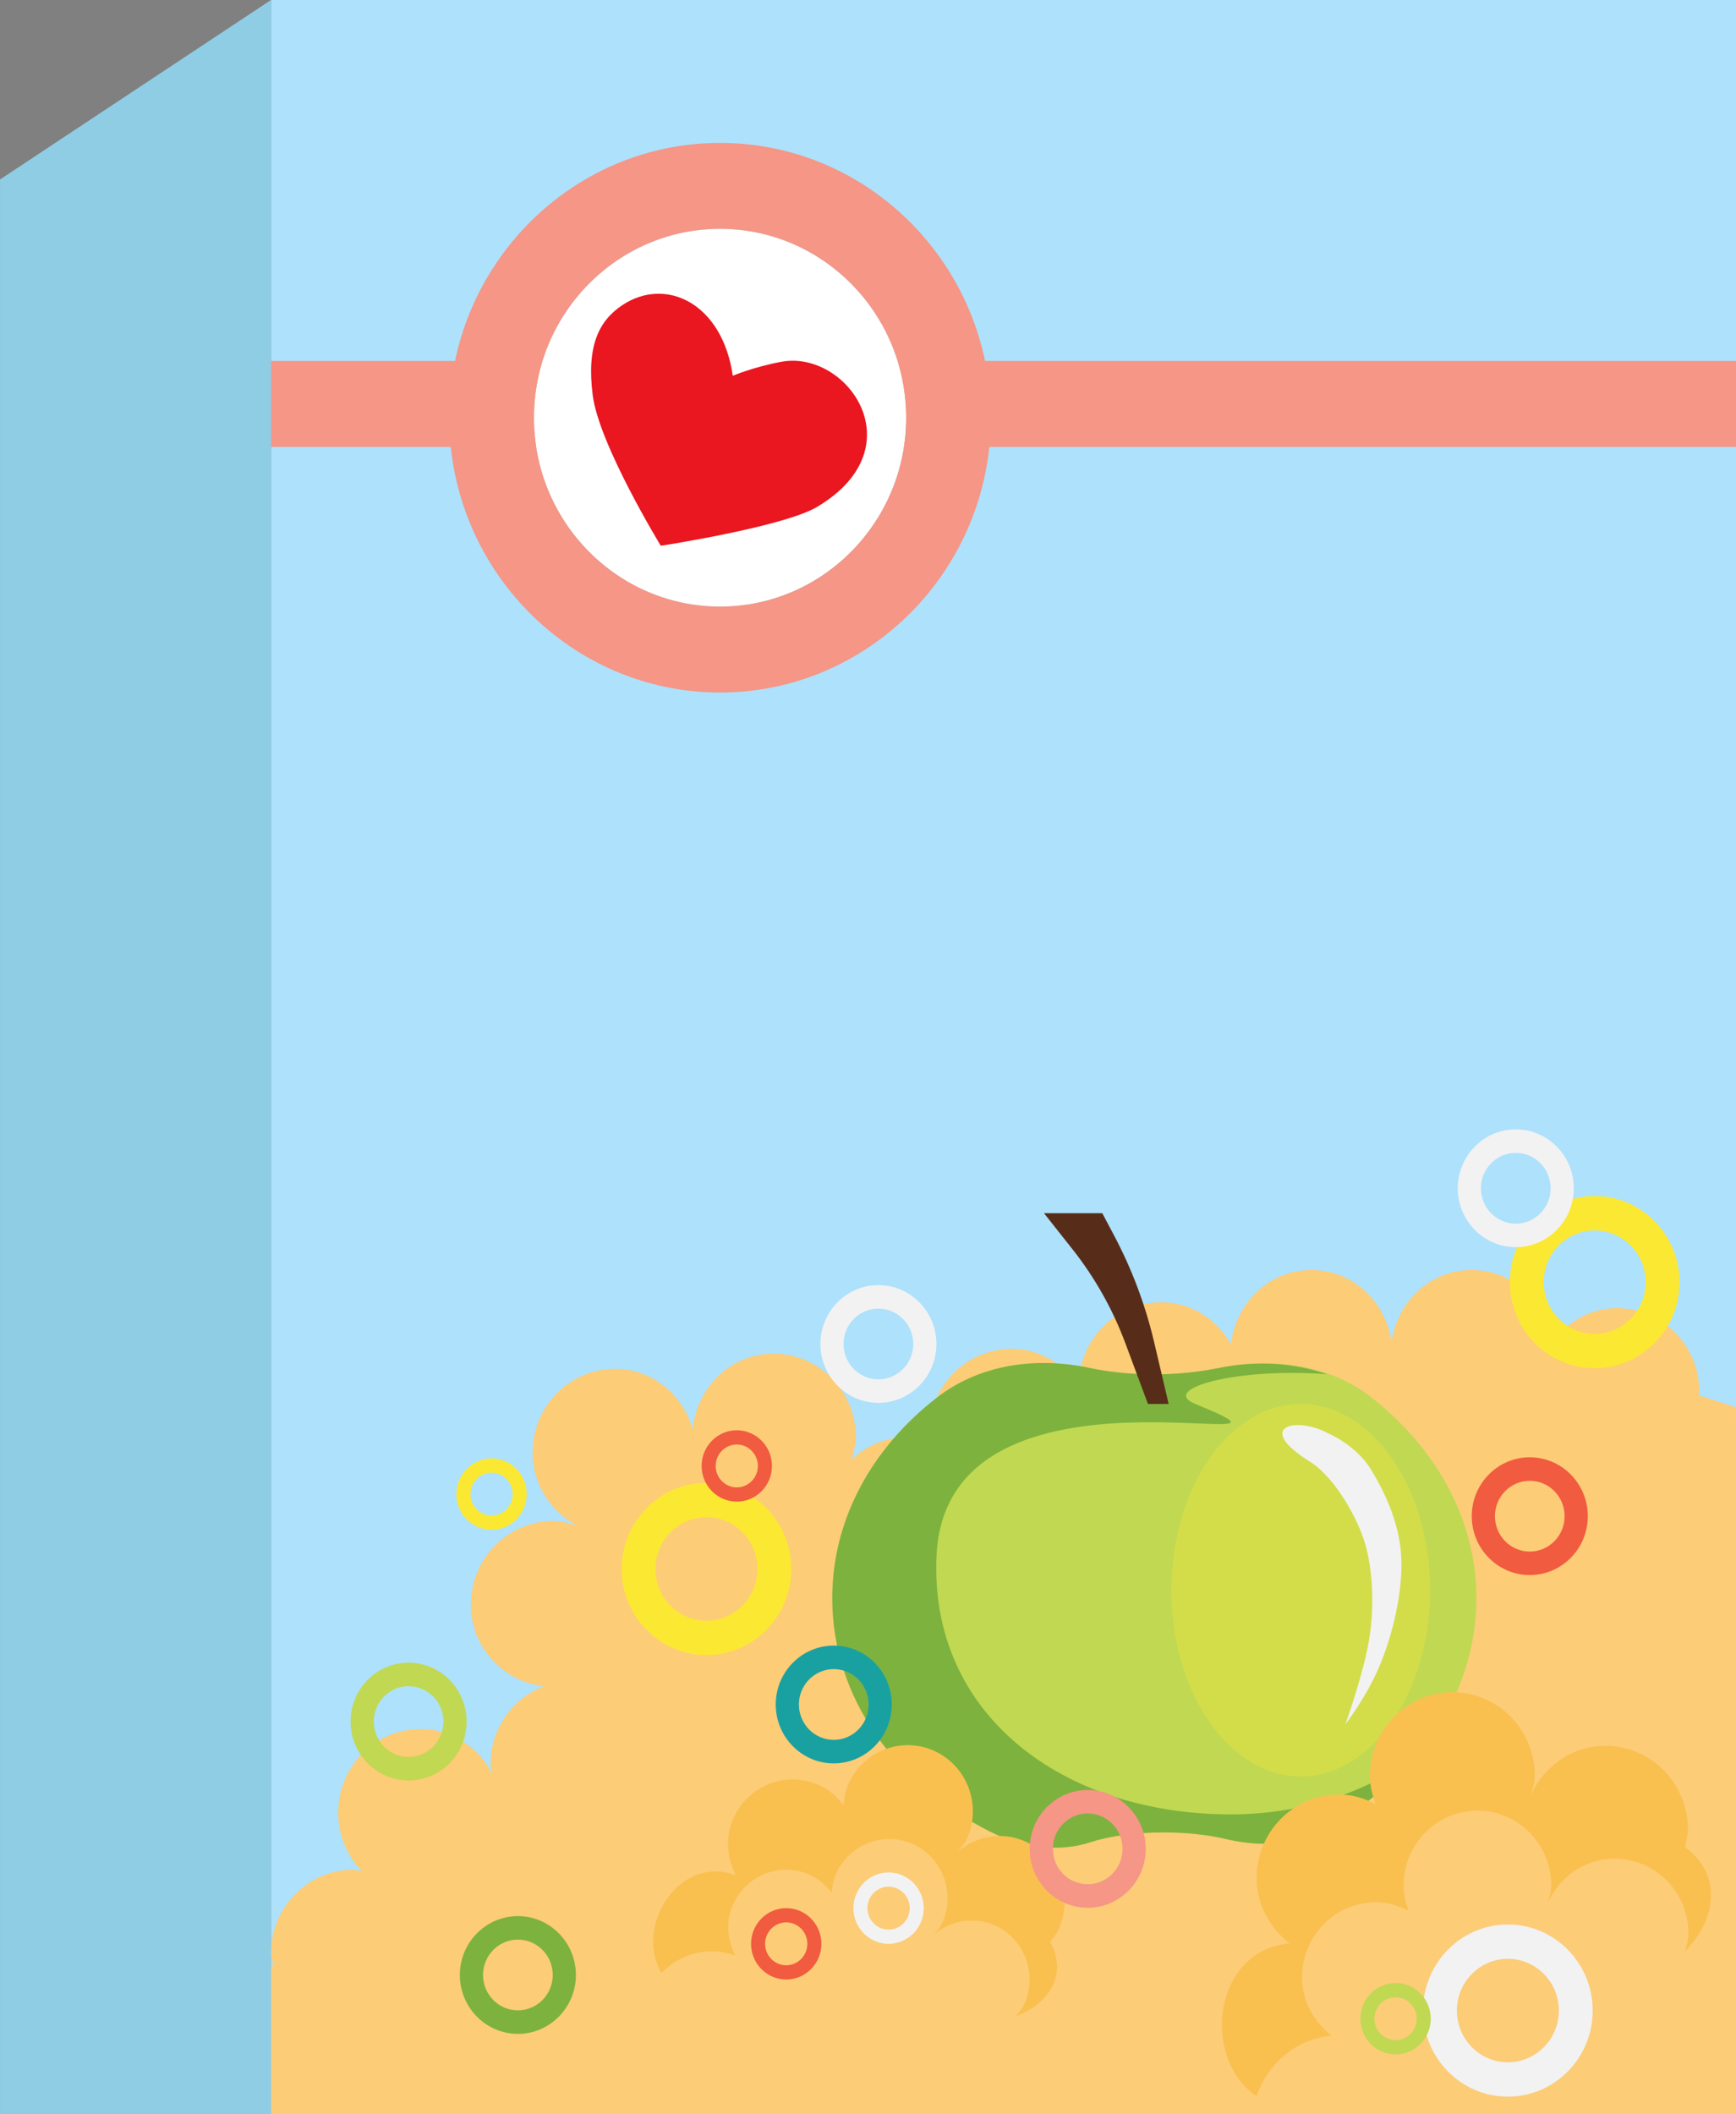 <svg width="46" height="56" viewBox="0 0 46 56" fill="none" xmlns="http://www.w3.org/2000/svg">
<rect x="0" y="0" width="46" height="56" fill="#808080" stroke="none"/>
<path d="M7.181 0H46.001V56H7.181V0Z" fill="#AEE1FB"/>
<path d="M7.181 9.561H46.001V11.838H7.181V9.561Z" fill="#F59686"/>
<path d="M7.181 51.736C7.181 50.512 8.159 49.52 9.365 49.52C9.446 49.52 9.515 49.558 9.595 49.567C9.204 49.167 8.961 48.618 8.961 48.01C8.961 46.786 9.939 45.794 11.145 45.794C11.983 45.794 12.688 46.289 13.054 46.992C13.043 46.899 13 46.816 13 46.72C13 45.777 13.585 44.983 14.404 44.664C13.325 44.53 12.476 43.632 12.476 42.501C12.476 41.277 13.455 40.285 14.661 40.285C14.889 40.285 15.098 40.351 15.305 40.417C14.605 40.048 14.112 39.327 14.112 38.472C14.112 37.248 15.089 36.256 16.296 36.256C17.283 36.256 18.085 36.934 18.355 37.846C18.471 36.733 19.367 35.854 20.495 35.854C21.701 35.854 22.679 36.846 22.679 38.069C22.679 38.276 22.615 38.462 22.563 38.652C22.95 38.3 23.449 38.069 24.01 38.069C24.246 38.069 24.462 38.136 24.675 38.206C24.663 38.115 24.622 38.035 24.622 37.941C24.622 36.717 25.6 35.725 26.806 35.725C27.564 35.725 28.199 36.141 28.59 36.736C28.59 36.726 28.585 36.718 28.585 36.707C28.585 35.484 29.563 34.492 30.769 34.492C31.568 34.492 32.237 34.949 32.618 35.599C32.748 34.501 33.634 33.638 34.751 33.638C35.846 33.638 36.714 34.469 36.872 35.535C37.03 34.469 37.898 33.638 38.993 33.638C40.099 33.638 40.976 34.485 41.12 35.567C41.518 35.023 42.125 34.647 42.844 34.647C44.051 34.647 45.028 35.639 45.028 36.863C45.028 36.895 45.012 36.921 45.01 36.953L46.001 37.276V56H7.181V52.073L7.246 52.063C7.229 51.952 7.181 51.852 7.181 51.736Z" fill="#FCCC77"/>
<path d="M19.08 6.061C21.799 6.061 24.011 8.305 24.011 11.063C24.011 13.822 21.799 16.066 19.08 16.066C16.361 16.066 14.148 13.822 14.148 11.063C14.148 8.305 16.361 6.061 19.08 6.061Z" fill="white"/>
<path d="M19.08 3.785C23.036 3.785 26.255 7.05 26.255 11.063C26.255 15.077 23.036 18.342 19.08 18.342C15.123 18.342 11.904 15.077 11.904 11.063C11.904 7.05 15.123 3.785 19.08 3.785ZM19.08 16.066C21.799 16.066 24.011 13.822 24.011 11.063C24.011 8.304 21.799 6.061 19.08 6.061C16.361 6.061 14.148 8.304 14.148 11.063C14.148 13.822 16.361 16.066 19.08 16.066Z" fill="#F59686"/>
<path d="M16.492 8.081C17.632 7.322 19.137 8.017 19.417 9.952C19.417 9.952 19.994 9.711 20.712 9.581C22.444 9.267 24.289 11.852 21.656 13.423C20.767 13.954 17.51 14.455 17.51 14.455C17.51 14.455 15.874 11.78 15.706 10.471C15.538 9.162 15.869 8.495 16.492 8.081Z" fill="#EA1620"/>
<path d="M24.836 37.01C25.983 36.126 27.475 35.931 28.884 36.234C29.377 36.34 29.96 36.401 30.587 36.401C31.214 36.401 31.796 36.335 32.29 36.234C33.725 35.94 35.231 36.141 36.338 37.01C38.033 38.343 39.12 40.219 39.12 42.331C39.12 44.983 37.422 47.281 34.903 48.532C34.144 48.908 33.272 48.895 32.449 48.701C32.004 48.596 31.447 48.533 30.839 48.533C30.074 48.533 29.389 48.632 28.905 48.79C28.025 49.078 27.061 48.926 26.233 48.51C23.734 47.257 22.054 44.969 22.054 42.331C22.054 40.219 23.128 38.327 24.836 37.01Z" fill="#C1D852"/>
<path opacity="0.3" d="M31.04 42.118C31.04 44.843 32.574 47.051 34.466 47.051C36.359 47.051 37.893 44.843 37.893 42.118C37.893 39.394 36.359 37.185 34.466 37.185C32.574 37.185 31.04 39.394 31.04 42.118Z" fill="#FBE833"/>
<path d="M35.171 37.952C35.171 37.952 35.926 38.259 36.329 38.923C36.733 39.588 37.136 40.457 37.136 41.428C37.136 42.4 36.834 43.524 36.481 44.291C36.128 45.058 35.649 45.671 35.649 45.671C35.649 45.671 36.128 44.342 36.279 43.422C36.431 42.502 36.38 41.377 36.078 40.61C35.775 39.843 35.236 39.042 34.717 38.719C33.221 37.786 34.325 37.504 35.171 37.952Z" fill="#F2F2F2"/>
<path d="M24.835 37.01C25.982 36.126 27.474 35.931 28.883 36.234C29.376 36.339 29.959 36.401 30.587 36.401C31.213 36.401 31.795 36.335 32.289 36.234C33.265 36.034 34.265 36.086 35.159 36.398C32.769 36.214 30.705 36.79 31.672 37.185C35.79 38.865 25.09 35.486 24.816 41.197C24.615 45.415 28.173 48.056 32.612 48.056C34.477 48.056 36.125 47.491 37.453 46.582C36.766 47.367 35.903 48.035 34.902 48.532C34.144 48.908 33.272 48.895 32.449 48.701C32.003 48.596 31.446 48.533 30.838 48.533C30.074 48.533 29.388 48.632 28.904 48.79C28.024 49.078 27.061 48.926 26.232 48.51C23.734 47.257 22.053 44.969 22.053 42.331C22.053 40.219 23.127 38.327 24.835 37.01Z" fill="#7DB23E"/>
<path d="M30.967 37.185L30.584 35.557C30.351 34.563 29.99 33.604 29.511 32.704L29.208 32.133H27.663L28.414 33.082C29.011 33.836 29.487 34.681 29.823 35.586L30.418 37.185H30.967Z" fill="#572D1A"/>
<path d="M40.183 51.263L40.178 51.262C40.18 51.257 40.184 51.254 40.187 51.248C40.185 51.254 40.185 51.258 40.183 51.263Z" fill="#F9C050"/>
<path d="M34.173 51.472C33.653 51.067 33.297 50.46 33.297 49.744C33.297 48.52 34.275 47.528 35.481 47.528C35.834 47.528 36.154 47.632 36.449 47.782C36.365 47.547 36.3 47.3 36.3 47.035C36.3 45.811 37.278 44.819 38.484 44.819C39.69 44.819 40.668 45.811 40.668 47.035C40.668 47.212 40.607 47.37 40.569 47.535C40.914 46.775 41.662 46.241 42.542 46.241C43.748 46.241 44.726 47.233 44.726 48.456C44.726 48.64 44.664 48.803 44.652 48.934C44.652 48.934 45.537 49.46 45.294 50.574C45.158 51.2 44.649 51.678 44.649 51.678C44.686 51.525 44.741 51.379 44.741 51.215C44.741 50.118 43.865 49.229 42.784 49.229C41.996 49.229 41.326 49.708 41.016 50.389C41.051 50.241 41.105 50.1 41.105 49.941C41.105 48.845 40.23 47.956 39.149 47.956C38.068 47.956 37.192 48.845 37.192 49.941C37.192 50.179 37.25 50.4 37.325 50.611C37.061 50.476 36.774 50.383 36.458 50.383C35.377 50.383 34.501 51.272 34.501 52.368C34.501 53.01 34.821 53.554 35.286 53.917C34.325 54.007 33.583 54.67 33.297 55.518C31.82 54.528 32.13 51.657 34.173 51.472ZM40.454 47.971C40.455 47.966 40.456 47.961 40.457 47.956C40.455 47.961 40.451 47.965 40.448 47.97L40.454 47.971Z" fill="#F9C050"/>
<path d="M19.497 49.668C19.261 49.201 19.209 48.645 19.447 48.133C19.853 47.259 20.882 46.885 21.744 47.298C21.995 47.418 22.19 47.602 22.35 47.811C22.368 47.614 22.404 47.415 22.492 47.226C22.899 46.351 23.928 45.977 24.789 46.39C25.651 46.803 26.02 47.846 25.613 48.72C25.554 48.847 25.458 48.939 25.375 49.044C25.876 48.619 26.588 48.493 27.216 48.794C28.078 49.206 28.447 50.25 28.04 51.124C27.979 51.255 27.88 51.351 27.828 51.44C27.828 51.44 28.285 52.119 27.742 52.832C27.436 53.232 26.913 53.4 26.913 53.4C26.991 53.303 27.079 53.218 27.133 53.1C27.498 52.317 27.168 51.382 26.395 51.012C25.833 50.743 25.195 50.856 24.747 51.236C24.821 51.142 24.907 51.06 24.96 50.946C25.324 50.163 24.994 49.228 24.222 48.858C23.45 48.489 22.528 48.824 22.163 49.607C22.085 49.777 22.052 49.954 22.036 50.132C21.892 49.945 21.718 49.78 21.492 49.672C20.721 49.302 19.799 49.637 19.434 50.42C19.221 50.879 19.269 51.377 19.48 51.795C18.764 51.531 18.013 51.75 17.527 52.259C16.801 51.045 17.977 49.101 19.497 49.668ZM25.149 49.316C25.152 49.313 25.154 49.309 25.156 49.306C25.153 49.309 25.149 49.31 25.145 49.313L25.149 49.316Z" fill="#F9C050"/>
<path d="M0.001 4.753L7.181 0V56H0.001V4.753Z" fill="#8FCDE5"/>
<path d="M42.255 31.678C43.494 31.678 44.503 32.701 44.503 33.959C44.503 35.216 43.494 36.239 42.255 36.239C41.015 36.239 40.007 35.216 40.007 33.959C40.007 32.701 41.015 31.678 42.255 31.678ZM42.255 35.329C43 35.329 43.606 34.715 43.606 33.959C43.606 33.203 43 32.589 42.255 32.589C41.51 32.589 40.904 33.203 40.904 33.959C40.904 34.715 41.51 35.329 42.255 35.329Z" fill="#FBE833"/>
<path d="M39.955 50.971C41.194 50.971 42.203 51.994 42.203 53.252C42.203 54.509 41.194 55.532 39.955 55.532C38.715 55.532 37.707 54.509 37.707 53.252C37.707 51.994 38.715 50.971 39.955 50.971ZM39.955 54.622C40.7 54.622 41.306 54.007 41.306 53.252C41.306 52.496 40.7 51.881 39.955 51.881C39.21 51.881 38.604 52.496 38.604 53.252C38.604 54.007 39.21 54.622 39.955 54.622Z" fill="#F2F2F2"/>
<path d="M18.72 39.275C19.959 39.275 20.968 40.298 20.968 41.556C20.968 42.813 19.959 43.837 18.72 43.837C17.48 43.837 16.471 42.813 16.471 41.556C16.471 40.298 17.48 39.275 18.72 39.275ZM18.72 42.926C19.465 42.926 20.07 42.312 20.07 41.556C20.07 40.8 19.465 40.185 18.72 40.185C17.974 40.185 17.369 40.8 17.369 41.556C17.369 42.312 17.974 42.926 18.72 42.926Z" fill="#FBE833"/>
<path d="M13.723 50.75C14.57 50.75 15.26 51.45 15.26 52.309C15.26 53.169 14.57 53.869 13.723 53.869C12.875 53.869 12.185 53.169 12.185 52.309C12.185 51.45 12.875 50.75 13.723 50.75ZM13.723 53.246C14.232 53.246 14.647 52.827 14.647 52.309C14.647 51.792 14.232 51.372 13.723 51.372C13.213 51.372 12.799 51.792 12.799 52.309C12.799 52.827 13.213 53.246 13.723 53.246Z" fill="#7DB23E"/>
<path d="M10.826 44.037C11.674 44.037 12.364 44.737 12.364 45.597C12.364 46.457 11.674 47.157 10.826 47.157C9.979 47.157 9.289 46.457 9.289 45.597C9.289 44.737 9.979 44.037 10.826 44.037ZM10.826 46.534C11.336 46.534 11.75 46.114 11.75 45.597C11.75 45.08 11.336 44.66 10.826 44.66C10.316 44.66 9.903 45.08 9.903 45.597C9.903 46.114 10.316 46.534 10.826 46.534Z" fill="#C1D852"/>
<path d="M28.822 47.409C29.669 47.409 30.359 48.109 30.359 48.969C30.359 49.829 29.669 50.529 28.822 50.529C27.974 50.529 27.284 49.829 27.284 48.969C27.284 48.109 27.974 47.409 28.822 47.409ZM28.822 49.906C29.331 49.906 29.745 49.486 29.745 48.969C29.745 48.452 29.331 48.032 28.822 48.032C28.312 48.032 27.898 48.452 27.898 48.969C27.898 49.486 28.312 49.906 28.822 49.906Z" fill="#F59686"/>
<path d="M22.092 43.585C22.94 43.585 23.63 44.285 23.63 45.145C23.63 46.005 22.94 46.705 22.092 46.705C21.245 46.705 20.555 46.005 20.555 45.145C20.555 44.285 21.245 43.585 22.092 43.585ZM22.092 46.082C22.602 46.082 23.016 45.662 23.016 45.145C23.016 44.628 22.602 44.208 22.092 44.208C21.583 44.208 21.169 44.628 21.169 45.145C21.169 45.662 21.583 46.082 22.092 46.082Z" fill="#19A1A1"/>
<path d="M40.164 29.912C41.012 29.912 41.702 30.612 41.702 31.472C41.702 32.332 41.012 33.032 40.164 33.032C39.317 33.032 38.627 32.332 38.627 31.472C38.627 30.612 39.317 29.912 40.164 29.912ZM40.164 32.41C40.674 32.41 41.088 31.989 41.088 31.472C41.088 30.956 40.674 30.535 40.164 30.535C39.655 30.535 39.241 30.956 39.241 31.472C39.241 31.989 39.655 32.41 40.164 32.41Z" fill="#F2F2F2"/>
<path d="M40.535 38.597C41.383 38.597 42.073 39.297 42.073 40.157C42.073 41.017 41.383 41.717 40.535 41.717C39.688 41.717 38.998 41.017 38.998 40.157C38.998 39.297 39.688 38.597 40.535 38.597ZM40.535 41.095C41.045 41.095 41.459 40.674 41.459 40.157C41.459 39.64 41.045 39.22 40.535 39.22C40.026 39.22 39.612 39.64 39.612 40.157C39.612 40.674 40.026 41.095 40.535 41.095Z" fill="#F15B40"/>
<path d="M23.276 34.037C24.123 34.037 24.813 34.737 24.813 35.596C24.813 36.456 24.123 37.156 23.276 37.156C22.428 37.156 21.738 36.456 21.738 35.596C21.738 34.737 22.428 34.037 23.276 34.037ZM23.276 36.533C23.785 36.533 24.199 36.114 24.199 35.596C24.199 35.08 23.785 34.66 23.276 34.66C22.766 34.66 22.352 35.08 22.352 35.596C22.352 36.114 22.766 36.533 23.276 36.533Z" fill="#F2F2F2"/>
<path d="M13.025 38.627C13.539 38.627 13.957 39.052 13.957 39.573C13.957 40.094 13.539 40.518 13.025 40.518C12.512 40.518 12.093 40.094 12.093 39.573C12.093 39.052 12.512 38.627 13.025 38.627ZM13.025 40.141C13.334 40.141 13.585 39.886 13.585 39.573C13.585 39.26 13.334 39.005 13.025 39.005C12.717 39.005 12.466 39.26 12.466 39.573C12.466 39.886 12.717 40.141 13.025 40.141Z" fill="#FBE833"/>
<path d="M19.523 37.882C20.036 37.882 20.455 38.306 20.455 38.827C20.455 39.348 20.036 39.772 19.523 39.772C19.009 39.772 18.591 39.348 18.591 38.827C18.591 38.306 19.009 37.882 19.523 37.882ZM19.523 39.395C19.831 39.395 20.082 39.14 20.082 38.827C20.082 38.514 19.831 38.259 19.523 38.259C19.214 38.259 18.963 38.514 18.963 38.827C18.963 39.14 19.214 39.395 19.523 39.395Z" fill="#F15B40"/>
<path d="M23.545 49.593C24.059 49.593 24.477 50.017 24.477 50.539C24.477 51.06 24.059 51.484 23.545 51.484C23.031 51.484 22.613 51.06 22.613 50.539C22.613 50.017 23.031 49.593 23.545 49.593ZM23.545 51.107C23.854 51.107 24.105 50.852 24.105 50.539C24.105 50.225 23.854 49.971 23.545 49.971C23.236 49.971 22.985 50.225 22.985 50.539C22.985 50.852 23.236 51.107 23.545 51.107Z" fill="#F2F2F2"/>
<path d="M20.833 50.539C21.347 50.539 21.765 50.963 21.765 51.484C21.765 52.005 21.347 52.429 20.833 52.429C20.319 52.429 19.901 52.005 19.901 51.484C19.901 50.963 20.319 50.539 20.833 50.539ZM20.833 52.052C21.142 52.052 21.393 51.797 21.393 51.484C21.393 51.17 21.142 50.916 20.833 50.916C20.524 50.916 20.273 51.17 20.273 51.484C20.273 51.797 20.524 52.052 20.833 52.052Z" fill="#F15B40"/>
<path d="M36.98 52.523C37.494 52.523 37.912 52.947 37.912 53.468C37.912 53.989 37.494 54.413 36.98 54.413C36.466 54.413 36.048 53.989 36.048 53.468C36.048 52.947 36.466 52.523 36.98 52.523ZM36.98 54.036C37.288 54.036 37.54 53.781 37.54 53.468C37.54 53.154 37.288 52.9 36.98 52.9C36.671 52.9 36.42 53.154 36.42 53.468C36.42 53.781 36.671 54.036 36.98 54.036Z" fill="#C1D852"/>
</svg>
